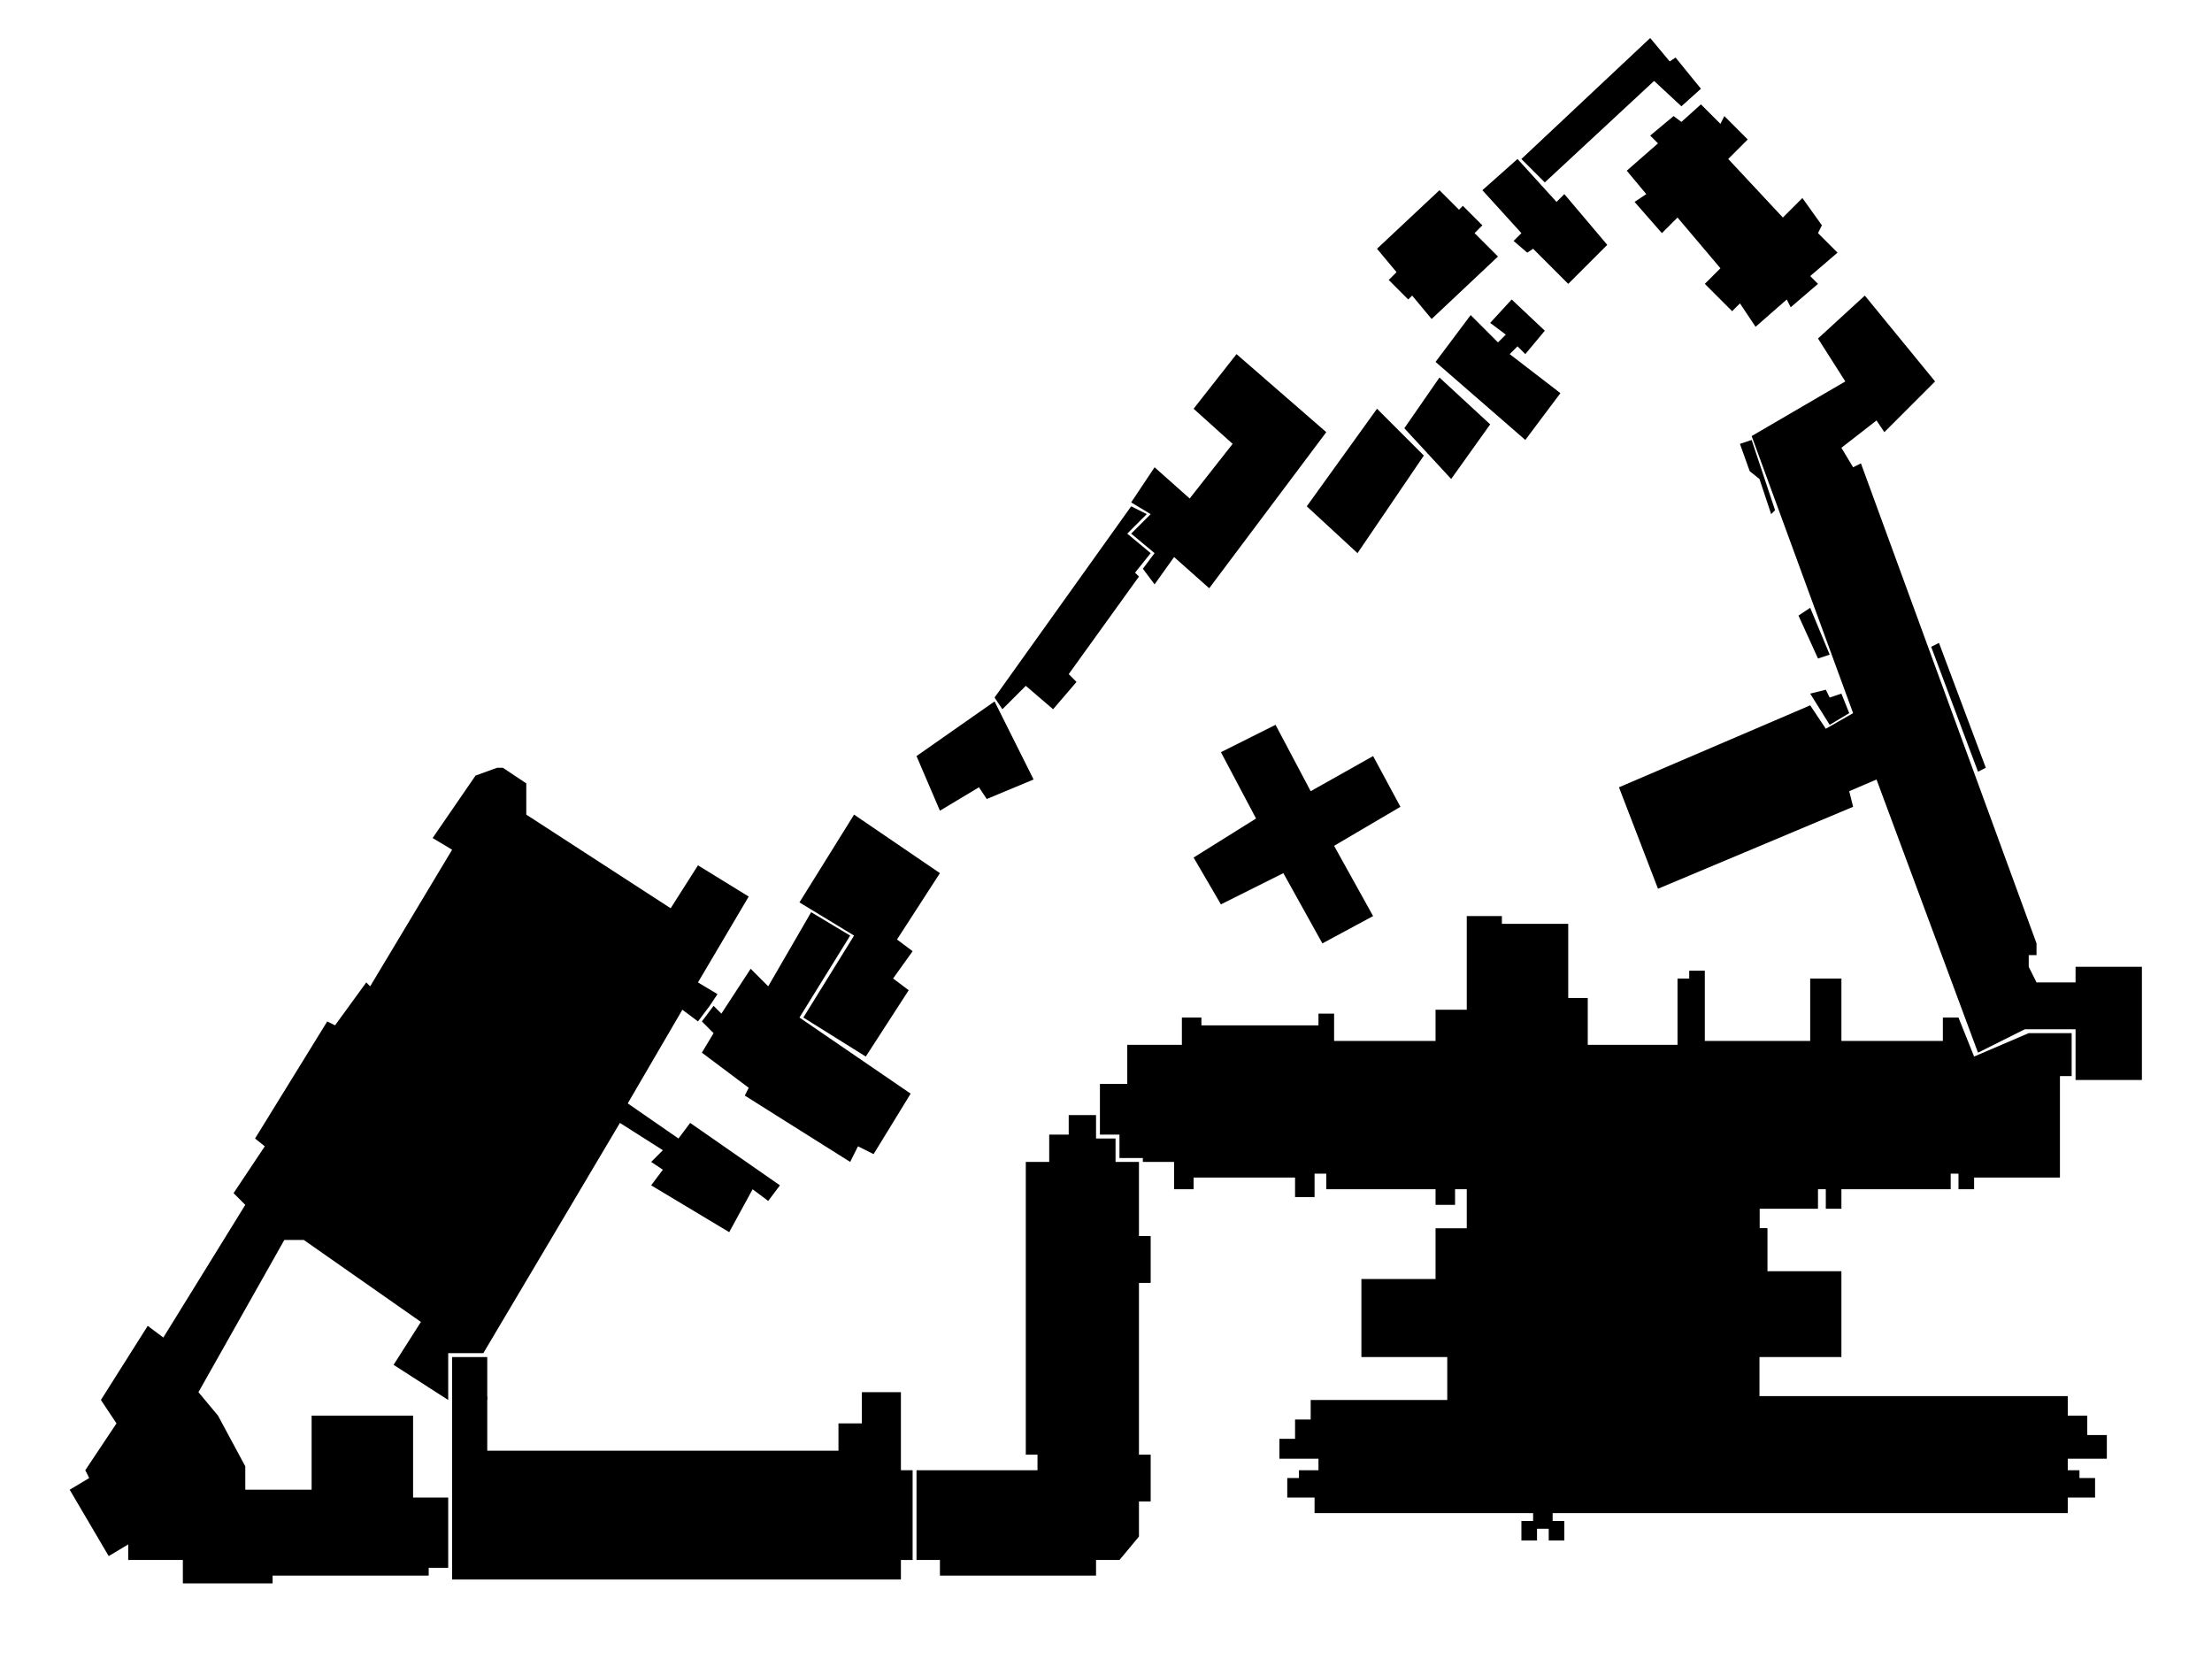 <?xml version="1.0" encoding="UTF-8"?>
<!DOCTYPE svg PUBLIC "-//W3C//DTD SVG 1.1//EN" "http://www.w3.org/Graphics/SVG/1.1/DTD/svg11.dtd">
<!-- Creator: CorelDRAW X7 -->
<?xml-stylesheet href="leti_map.css" type="text/css"?>
<svg xmlns="http://www.w3.org/2000/svg" xml:space="preserve" width="1024px" height="768px" version="1.1" style="shape-rendering:geometricPrecision; text-rendering:geometricPrecision; image-rendering:optimizeQuality; fill-rule:evenodd; clip-rule:evenodd"
viewBox="0 0 102400 76800"
 xmlns:xlink="http://www.w3.org/1999/xlink">
 <g id="Слой_x0020_1">
  <g id="_5">
   <polygon class="fil0 str0" points="77657,45298 78199,45298 78199,44937 78921,44937 78921,48189 83799,48189 83799,45298 85244,45298 85244,48189 89941,48189 89941,47105 90664,47105 91387,48911 93916,47827 95903,47827 95903,49815 95361,49815 95361,54512 91387,54512 91387,55054 90664,55054 90664,54331 90303,54331 90303,55054 85244,55054 85244,55957 84522,55957 84522,55054 84160,55054 84160,55957 81451,55957 81451,56860 81812,56860 81812,58848 85244,58848 85244,62822 81451,62822 81451,64629 95723,64629 95723,65532 96626,65532 96626,66435 97529,66435 97529,67519 95723,67519 95723,68061 96264,68061 96264,68422 96987,68422 96987,69326 95723,69326 95723,70048 71876,70048 71876,70410 72418,70410 72418,71313 71695,71313 71695,70771 71153,70771 71153,71313 70430,71313 70430,70410 70972,70410 70972,70048 60855,70048 60855,69326 59591,69326 59591,68422 60133,68422 60133,68061 61036,68061 61036,67519 59230,67519 59230,66616 59952,66616 59952,65713 60675,65713 60675,64809 66998,64809 66998,62822 63023,62822 63023,59209 66456,59209 66456,56860 67901,56860 67901,55054 67359,55054 67359,55776 66456,55776 66456,55054 61397,55054 61397,54331 60855,54331 60855,55415 59952,55415 59952,54512 55255,54512 55255,55054 54352,55054 54352,53789 52906,53789 52906,53608 51823,53608 51823,52525 50919,52525 50919,50176 52184,50176 52184,48369 54713,48369 54713,47105 55616,47105 55616,47466 61036,47466 61036,46924 61759,46924 61759,48189 66456,48189 66456,46743 67901,46743 67901,42408 69527,42408 69527,42769 72598,42769 72598,46201 73502,46201 73502,48369 77657,48369 "/>
   <polygon class="fil1 str0" points="94458,66616 94458,66435 97529,66435 97529,67519 94458,67519 "/>
   <polygon class="fil1 str0" points="94819,66977 95180,66977 95180,67158 94819,67158 "/>
   <polygon class="fil1 str0" points="95723,66977 95903,66977 95903,67158 95723,67158 "/>
   <polygon class="fil1 str0" points="96445,66977 96987,66977 96987,67158 96445,67158 "/>
   <polygon class="fil1 str0" points="59591,66977 60133,66977 60133,67158 59591,67158 "/>
   <polygon class="fil1 str0" points="60675,66977 60855,66977 60855,67158 60675,67158 "/>
   <polygon class="fil1 str0" points="61397,66977 61759,66977 61759,67158 61397,67158 "/>
   <polygon class="fil1 str0" points="67540,62822 67901,62822 67901,64629 67540,64629 "/>
   <polygon class="fil1 str0" points="66817,59209 67720,59209 67720,57222 66817,57222 "/>
   <polygon class="fil1 str0" points="68082,55776 72779,55776 72779,56318 73502,56318 73502,55776 78199,55776 78199,56318 78921,56318 78921,55776 79644,55776 79644,59209 81812,59209 81812,56860 81451,56860 81451,55957 81451,55596 81451,55415 78921,55415 78921,55054 78199,55054 78199,55415 73502,55415 73502,55054 72779,55054 72779,55415 68082,55415 "/>
   <polygon class="fil1 str0" points="80005,56860 81089,56860 81089,56318 80005,56318 "/>
   <polygon class="fil1 str0" points="80005,57222 81270,57222 81270,58848 80005,58848 "/>
   <polygon class="fil1 str0" points="80005,62822 81089,62822 81089,64809 80005,64809 "/>
   <polygon class="fil1 str0" points="66998,64809 80005,64809 "/>
   <polygon class="fil1 str0" points="76031,63906 76031,63003 76753,63003 76753,62641 77115,62641 77115,62099 77476,62099 77476,59209 77115,59209 77115,58848 76753,58848 76753,58125 76211,58125 76211,57222 75489,57222 75489,56860 72598,56860 72598,57222 71876,57222 71876,58125 71153,58125 71153,58848 70792,58848 70792,59209 70430,59209 70430,62099 70792,62099 70792,62641 71153,62641 71153,63003 71876,63003 71876,63906 "/>
   <polygon class="fil1 str0" points="59230,66616 61939,66616 61939,67519 59230,67519 "/>
  </g>
  <g id="_3">
   <polygon class="fil2 str0" points="96084,47647 96084,49995 99155,49995 99155,44756 96084,44756 96084,45479 94277,45479 93916,44756 93916,44214 94277,44214 94277,43672 86148,21451 85786,21632 85244,20729 86870,19464 87232,20006 89580,17658 86328,13683 84160,15670 85425,17658 81089,20187 85786,33013 84522,33736 83799,32652 74947,36446 76753,41143 85786,37349 85606,36627 86870,36085 91567,48731 93735,47647 "/>
   <polygon class="fil2 str0" points="91567,35723 91929,35543 89761,29762 89399,29942 "/>
   <polygon class="fil2 str0" points="83799,28136 83257,28497 84160,30484 84702,30304 "/>
   <polygon class="fil2 str0" points="83799,32110 84522,31930 84702,32291 85244,32110 85606,33013 84702,33555 "/>
   <polygon class="fil2 str0" points="81089,20367 80547,20548 80999,21813 81451,22174 81992,23800 82173,23619 "/>
  </g>
  <g id="D">
   <polygon class="fil3 str0" points="52726,53789 52726,57222 53268,57222 53268,59390 52726,59390 52726,67338 53268,67338 53268,69506 52726,69506 52726,71132 51823,72216 50739,72216 50739,72939 43512,72939 43512,72216 42428,72216 42428,68061 48029,68061 48029,67338 47487,67338 47487,53789 48571,53789 48571,52525 49474,52525 49474,51621 50739,51621 50739,52705 51642,52705 51642,53789 "/>
   <polygon class="fil1 str0" points="49474,51621 50739,51621 "/>
  </g>
  <g id="_2">
   <polygon class="fil4 str0" points="42248,72216 41706,72216 41706,73120 20930,73120 20930,62822 22556,62822 22556,67158 38815,67158 38815,65893 39899,65893 39899,64448 41706,64448 41706,68061 42248,68061 "/>
   <polygon class="fil1 str0" points="41706,68422 42067,68422 42067,71855 41706,71855 "/>
   <polygon class="fil1 str0" points="39177,66435 39718,66435 39718,66977 39177,66977 "/>
   <polygon class="fil1 str0" points="20930,64805 22556,64805 22556,64647 20930,64647 "/>
   <polygon class="fil1 str0" points="21291,64267 22195,64267 22195,63183 21291,63183 "/>
  </g>
  <g id="_1">
   <polygon class="fil5 str0" points="20749,72578 19846,72578 19846,72939 12620,72939 12620,73300 8465,73300 8465,72216 5935,72216 5935,71494 5032,72036 3226,68964 4129,68422 3948,68061 5393,65893 4671,64809 6839,61377 7561,61919 11355,55776 10813,55234 12258,53066 11807,52705 15149,47285 15510,47466 16956,45479 17136,45660 20930,39336 20027,38795 22014,35904 23008,35543 23279,35543 24363,36265 24363,37711 31047,42046 32311,40059 34660,41504 32311,45479 33215,46021 32854,46563 32311,47285 31589,46743 29060,51079 31408,52705 31950,51983 36105,54873 35563,55596 34841,55054 33757,57041 30144,54873 30686,54150 30144,53789 30686,53247 28698,51983 22375,62641 20749,62641 20749,64809 18220,63183 19485,61196 14065,57402 13162,57402 9187,64448 10091,65532 11355,67880 11355,68964 14426,68964 14426,65532 19123,65532 19123,69326 20749,69326 "/>
   <polygon class="fil1 str0" points="20207,72216 20569,72216 20569,69868 20207,69868 "/>
   <polygon class="fil1 str0" points="19849,69326 19849,72578 "/>
   <polygon class="fil1 str0" points="20930,58667 24363,53428 20027,50537 19123,51802 19123,52344 19485,52886 19485,53608 18762,54331 17859,54331 16775,55776 "/>
   <polygon class="fil1 str0" points="19339,57560 20569,56138 21883,57212 20930,58667 "/>
   <polygon class="fil1 str0" points="25446,51260 29421,44756 24001,40962 22737,40962 19485,46382 19846,47466 "/>
  </g>
  <g id="C">
   <polygon class="fil6 str0" points="39357,53789 39718,53066 40441,53428 42157,50628 37009,47105 39357,43311 37551,42227 35563,45660 34750,44847 33395,46924 33034,46563 32492,47285 33034,47827 32492,48731 34660,50357 34479,50718 "/>
   <polygon class="fil1 str0" points="40441,53428 42248,50718 "/>
  </g>
  <g id="K">
   <polygon class="fil7 str0" points="40080,48911 42067,45840 41344,45298 42248,44034 41525,43492 43512,40420 39538,37711 37009,41775 39538,43311 37189,47105 "/>
   <polygon class="fil1 str0" points="37009,41775 39538,37711 "/>
  </g>
  <g id="_7">
   <polygon class="fil8 str0" points="61217,43672 63565,42408 61759,39156 64830,37349 63565,35001 60675,36627 59049,33555 56520,34820 58146,37891 55255,39698 56520,41866 59410,40420 "/>
   <line class="fil1 str0" x1="61217" y1="43672" x2="59410" y2= "40420" />
  </g>
  <g id="M">
   <polygon class="fil9 str0" points="43512,37530 45319,36446 45680,36988 47848,36085 46041,32471 42428,35001 "/>
   <line class="fil1 str0" x1="42428" y1="35001" x2="42428" y2= "35181" />
  </g>
  <g id="E">
   <polygon class="fil10 str0" points="46403,32833 47487,31749 48751,32833 49835,31568 49474,31207 52726,26690 52545,26510 53268,25607 52184,24703 53087,23800 52365,23439 46041,32291 "/>
   <line class="fil1 str0" x1="46041" y1="32291" x2="46041" y2= "32471" />
  </g>
  <g id="_8">
   <polygon class="fil11 str0" points="52906,26329 53449,27052 54352,25787 55978,27232 61397,20006 57242,16393 55255,18922 57062,20548 55074,23077 53449,21632 52365,23258 53268,23800 52365,24703 53449,25607 "/>
   <polygon class="fil1 str0" points="59591,22174 59591,21993 57604,20187 57242,20548 "/>
  </g>
  <g id="O">
   <polygon class="fil12 str0" points="62843,25607 65914,21090 63746,18922 60494,23439 "/>
   <line class="fil1 str0" x1="62662" y1="25426" x2="62870" y2= "25567" />
  </g>
  <g id="T">
   <polygon class="fil13 str0" points="70611,20367 72237,18200 69888,16393 70250,16032 70611,16393 71514,15309 69979,13864 68985,14948 69708,15490 69346,15851 68082,14586 66456,16754 "/>
   <line class="fil1 str0" x1="70430" y1="20187" x2="70611" y2= "20367" />
  </g>
  <g id="P">
   <polygon class="fil14 str0" points="72598,13141 74405,11335 72418,8986 72056,9347 70250,7360 68624,8805 70430,10792 70069,11154 70701,11696 70972,11515 "/>
   <line class="fil1 str0" x1="72415" y1="12958" x2="72598" y2= "13141" />
  </g>
  <g id="_4">
   <polygon class="fil15 str0" points="78921,13141 80186,14406 80547,14044 81270,15128 82715,13864 82896,14225 84160,13141 83799,12780 85064,11696 84160,10792 84341,10431 83438,9167 82534,10070 80005,7360 80908,6457 79825,5373 79644,5734 78741,4831 77837,5644 77476,5373 76392,6276 76753,6637 75308,7902 76211,8986 75669,9347 76934,10792 77657,10070 79644,12418 "/>
   <line class="fil1 str0" x1="79099" y1="12964" x2="79283" y2= "12780" />
  </g>
  <polygon id="house1" class="fil16 str0" points="67179,22174 68985,19645 66637,17477 65011,19825 "/>
  <polygon id="house2" class="fil17 str0" points="66275,14767 69346,11876 68262,10792 68624,10431 67720,9528 67540,9709 66637,8805 63746,11515 64649,12599 64288,12960 65191,13864 65372,13683 "/>
  <g id="house3">
   <polygon class="fil18 str0" points="71514,8444 76573,3747 77837,4921 78741,4108 77566,2663 77295,2844 76392,1760 70430,7360 "/>
   <line class="fil1 str0" x1="76573" y1="3747" x2="77295" y2= "2844" />
  </g>
 </g>
</svg>
